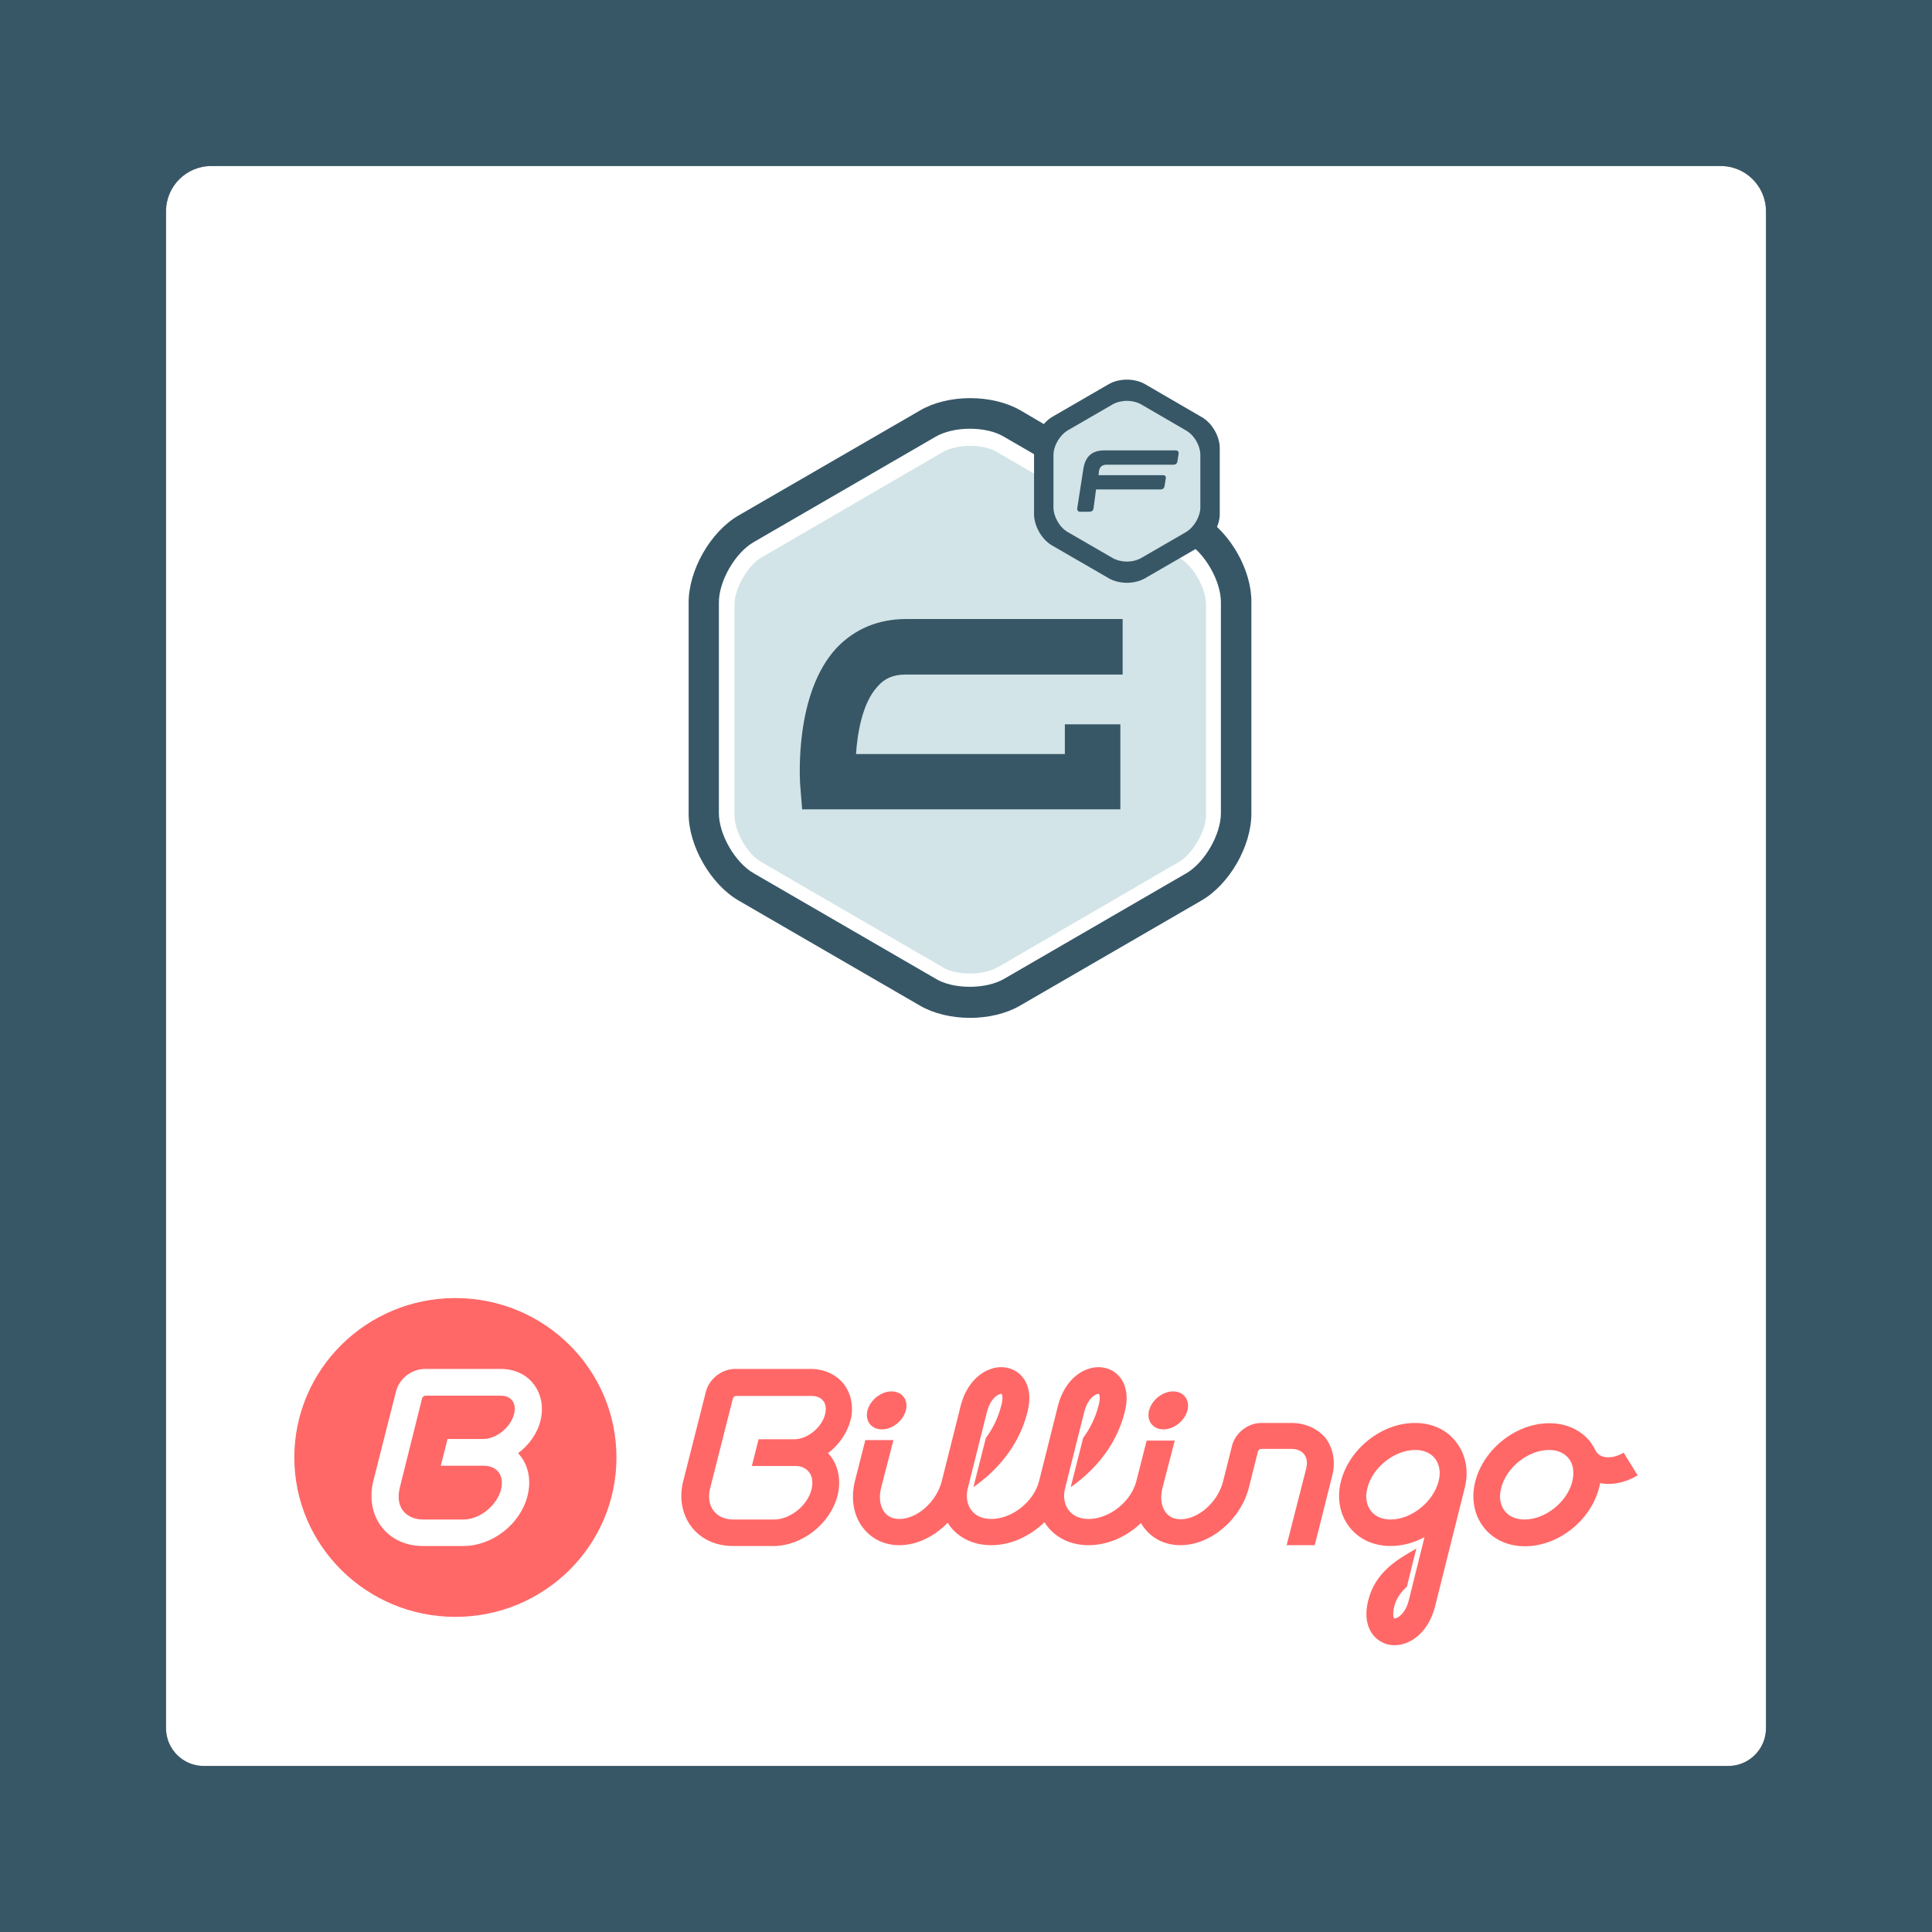 <?xml version="1.0" encoding="UTF-8"?>
<svg width="256px" height="256px" viewBox="0 0 256 256" version="1.1" xmlns="http://www.w3.org/2000/svg" xmlns:xlink="http://www.w3.org/1999/xlink">
    <title>icon</title>
    <g id="Page-1" stroke="none" stroke-width="1" fill="none" fill-rule="evenodd">
        <g id="icon" fill-rule="nonzero">
            <g>
                <rect id="Rectangle" fill="#375767" x="0" y="0" width="256" height="256"></rect>
                <g id="Rectangle-2" transform="translate(22, 22)">
                    <g id="path-1-link" fill="#000000">
                        <path d="M6,0 L206,0 C209.314,0 212,2.686 212,6 L212,207 C212,209.761 209.761,212 207,212 L5,212 C2.239,212 0,209.761 0,207 L0,6 C0,2.686 2.686,0 6,0 Z" id="path-1"></path>
                    </g>
                    <g id="path-1-link" fill="#FFFFFF">
                        <path d="M6,0 L206,0 C209.314,0 212,2.686 212,6 L212,207 C212,209.761 209.761,212 207,212 L5,212 C2.239,212 0,209.761 0,207 L0,6 C0,2.686 2.686,0 6,0 Z" id="path-1"></path>
                    </g>
                </g>
                <g id="billingo_logo_2015-horiz" transform="translate(39, 172)" fill="#FF6867">
                    <path d="M68.428,9.391 L58.402,9.391 C56.648,9.391 54.965,10.703 54.535,12.404 L51.527,24.276 C50.954,26.508 51.384,28.741 52.673,30.371 C53.926,31.966 55.86,32.852 58.116,32.852 L63.487,32.852 C67.283,32.852 71.007,29.911 71.973,26.19 C72.475,24.205 72.117,22.256 70.971,20.838 C70.899,20.732 70.792,20.661 70.72,20.555 C72.152,19.456 73.227,17.932 73.692,16.231 C74.158,14.459 73.8,12.687 72.797,11.376 C71.794,10.136 70.219,9.391 68.428,9.391 Z M68.178,23.035 C68.643,23.602 68.751,24.418 68.536,25.339 C67.999,27.501 65.707,29.344 63.559,29.344 L58.187,29.344 C57.077,29.344 56.146,28.954 55.574,28.21 C54.965,27.43 54.786,26.331 55.108,25.162 L58.116,13.29 C58.152,13.148 58.367,12.971 58.51,12.971 L68.536,12.971 C69.216,12.971 69.718,13.183 70.076,13.609 C70.434,14.034 70.505,14.707 70.326,15.416 C69.897,17.117 68.07,18.641 66.352,18.712 C66.352,18.712 66.316,18.712 66.316,18.712 L66.316,18.712 C66.28,18.712 66.244,18.712 66.208,18.712 L61.518,18.712 L60.622,22.256 L60.622,22.256 L66.208,22.256 C66.244,22.256 66.316,22.256 66.352,22.256 C67.068,22.22 67.748,22.504 68.178,23.035 Z" id="Shape"></path>
                    <path d="M178,23.496 L176.138,20.484 C175.207,21.051 174.204,21.228 173.417,21.015 C172.951,20.874 172.629,20.59 172.414,20.2 L172.414,20.2 C172.235,19.81 171.984,19.421 171.734,19.066 C170.48,17.471 168.547,16.586 166.291,16.586 C161.887,16.586 157.59,19.988 156.48,24.311 C155.907,26.579 156.336,28.777 157.625,30.407 C158.879,32.002 160.812,32.888 163.068,32.888 C167.473,32.888 171.769,29.485 172.88,25.162 C172.951,24.949 172.987,24.737 173.023,24.524 C173.417,24.595 173.775,24.63 174.169,24.63 C175.386,24.63 176.747,24.24 178,23.496 Z M169.335,24.311 C168.654,27.04 165.754,29.344 162.997,29.344 C161.887,29.344 160.956,28.954 160.383,28.21 C159.774,27.43 159.595,26.331 159.917,25.162 C160.597,22.433 163.498,20.129 166.255,20.129 C167.365,20.129 168.296,20.519 168.869,21.263 C169.478,22.008 169.621,23.106 169.335,24.311 Z" id="Shape"></path>
                    <path d="M132.13,16.55 L128.12,16.55 C126.365,16.55 124.682,17.861 124.253,19.562 L123.071,24.276 C122.391,27.005 119.813,29.308 117.449,29.308 C116.626,29.308 115.945,29.025 115.48,28.422 C114.871,27.643 114.692,26.438 115.05,25.091 L116.661,18.889 L112.937,18.889 L111.577,24.24 C111.577,24.24 111.577,24.24 111.577,24.24 L111.577,24.24 C110.896,26.969 107.996,29.273 105.239,29.273 C104.129,29.273 103.198,28.883 102.625,28.139 C102.016,27.359 101.837,26.26 102.159,25.091 L102.159,25.091 L104.666,15.097 C104.917,14.034 105.489,13.183 106.134,12.829 C106.42,12.687 106.564,12.687 106.599,12.687 C106.671,12.758 106.85,13.219 106.564,14.247 C106.134,15.912 105.418,17.33 104.523,18.535 L102.875,25.055 C105.597,23.142 108.82,19.952 110.037,15.097 C110.753,12.262 109.751,10.773 109.07,10.136 C108.139,9.25 106.743,8.931 105.418,9.32 C103.413,9.888 101.837,11.73 101.193,14.247 L98.686,24.24 C98.006,26.969 95.105,29.273 92.348,29.273 C91.238,29.273 90.307,28.883 89.734,28.139 C89.125,27.359 88.946,26.26 89.269,25.091 L89.269,25.091 L91.775,15.097 C92.026,14.034 92.599,13.183 93.243,12.829 C93.53,12.687 93.673,12.687 93.709,12.687 C93.78,12.758 93.959,13.219 93.673,14.247 C93.243,15.912 92.527,17.33 91.632,18.535 L89.985,25.055 C92.706,23.142 95.929,19.952 97.146,15.097 C97.862,12.262 96.86,10.773 96.179,10.136 C95.248,9.25 93.852,8.931 92.527,9.32 C90.522,9.888 88.946,11.73 88.302,14.247 L85.795,24.24 C85.115,26.969 82.537,29.273 80.173,29.273 C79.35,29.273 78.669,28.989 78.204,28.387 C77.595,27.607 77.416,26.402 77.774,25.055 L79.386,18.818 L75.662,18.818 L74.301,24.169 C73.692,26.544 74.086,28.883 75.411,30.513 C76.557,31.966 78.24,32.746 80.173,32.746 C82.501,32.746 84.828,31.576 86.583,29.769 C86.69,29.946 86.798,30.088 86.905,30.265 C88.159,31.86 90.092,32.746 92.348,32.746 C94.962,32.746 97.504,31.541 99.402,29.698 C99.51,29.911 99.653,30.088 99.796,30.265 C101.049,31.86 102.983,32.746 105.239,32.746 C107.781,32.746 110.323,31.612 112.185,29.804 C112.329,30.052 112.472,30.3 112.651,30.513 C113.797,31.966 115.48,32.746 117.413,32.746 C121.424,32.746 125.434,29.344 126.509,25.02 L127.69,20.307 C127.726,20.165 127.941,19.988 128.084,19.988 L132.13,19.988 C132.847,19.988 133.419,20.236 133.778,20.661 C134.171,21.157 134.279,21.831 134.064,22.646 L131.486,32.746 L135.21,32.746 L137.537,23.496 C138.003,21.653 137.645,19.846 136.606,18.499 C135.568,17.294 133.957,16.55 132.13,16.55 Z" id="Path"></path>
                    <path d="M148.494,16.55 C144.09,16.55 139.793,19.952 138.683,24.276 C138.11,26.508 138.54,28.741 139.829,30.371 C141.082,31.966 143.016,32.852 145.272,32.852 C146.812,32.852 148.351,32.427 149.748,31.683 L149.497,32.71 L149.497,32.71 L148.28,37.601 L147.671,40.046 C147.42,41.109 146.847,41.96 146.203,42.314 C145.916,42.456 145.773,42.456 145.737,42.456 C145.666,42.385 145.487,41.924 145.737,40.897 C146.024,39.763 146.632,38.948 147.42,38.239 L148.674,33.171 C148.602,33.206 148.566,33.242 148.53,33.277 C146.167,34.624 143.231,36.325 142.3,40.046 C141.44,43.413 142.98,45.398 144.878,45.894 C145.164,45.965 145.487,46 145.773,46 C147.922,46 150.285,44.263 151.144,40.897 L155.083,25.162 C155.656,22.929 155.226,20.696 153.937,19.066 C152.684,17.436 150.75,16.55 148.494,16.55 Z M145.272,29.344 C144.162,29.344 143.231,28.954 142.658,28.21 C142.049,27.43 141.87,26.331 142.192,25.162 C142.873,22.433 145.773,20.129 148.53,20.129 C149.64,20.129 150.571,20.519 151.144,21.263 C151.753,22.043 151.932,23.142 151.61,24.311 C150.894,27.04 147.993,29.344 145.272,29.344 Z" id="Shape"></path>
                    <path d="M115.158,17.401 C116.554,17.401 117.986,16.267 118.344,14.884 C118.702,13.502 117.843,12.368 116.447,12.368 C115.05,12.368 113.618,13.502 113.26,14.884 C112.902,16.267 113.761,17.401 115.158,17.401 Z" id="Path"></path>
                    <path d="M77.846,17.401 C79.242,17.401 80.675,16.267 81.033,14.884 C81.391,13.502 80.531,12.368 79.135,12.368 C77.738,12.368 76.306,13.502 75.948,14.884 C75.59,16.267 76.449,17.401 77.846,17.401 Z" id="Path"></path>
                    <path d="M21.341,-1.24250372e-12 C33.128,-1.24250372e-12 42.683,9.457 42.683,21.122 C42.683,32.787 33.128,42.243 21.341,42.243 C9.555,42.243 5.54010903e-13,32.787 5.54010903e-13,21.122 C5.54010903e-13,9.457 9.555,-1.24250372e-12 21.341,-1.24250372e-12 Z M27.357,9.391 L17.331,9.391 C15.541,9.391 13.893,10.667 13.464,12.404 L13.464,12.404 L10.456,24.276 C9.919,26.508 10.313,28.741 11.602,30.371 C12.855,31.966 14.789,32.852 17.044,32.852 L17.044,32.852 L22.416,32.852 C26.247,32.852 29.971,29.946 30.902,26.19 C31.403,24.205 31.045,22.256 29.899,20.838 C29.828,20.732 29.72,20.661 29.649,20.555 C31.081,19.492 32.191,17.968 32.621,16.231 C33.05,14.459 32.728,12.687 31.69,11.376 C30.723,10.1 29.112,9.391 27.357,9.391 L27.357,9.391 Z M27.357,12.935 C28.002,12.935 28.539,13.148 28.861,13.573 C29.219,13.998 29.291,14.672 29.112,15.381 C28.682,17.082 26.856,18.606 25.137,18.676 L25.137,18.676 L20.303,18.676 L19.408,22.22 L25.101,22.22 C25.925,22.22 26.605,22.504 27.035,23.035 C27.5,23.602 27.608,24.418 27.393,25.339 C26.856,27.501 24.564,29.344 22.416,29.344 L22.416,29.344 L17.044,29.344 C15.934,29.344 15.003,28.918 14.43,28.21 C13.822,27.465 13.679,26.367 13.965,25.162 L13.965,25.162 L16.937,13.254 C16.973,13.112 17.223,12.935 17.331,12.935 L17.331,12.935 Z" id="Combined-Shape"></path>
                </g>
            </g>
            <g id="Gravity-Forms-Color---Alternate-Logo" transform="translate(91.247, 50.302)">
                <path d="M65.422,19.486 L44.143,7.123 C42.296,6.064 39.834,5.445 37.372,5.445 C34.91,5.445 32.448,6.064 30.602,7.123 L9.234,19.486 C5.454,21.782 2.464,26.815 2.464,31.231 L2.464,56.045 C2.464,60.46 5.366,65.582 9.234,67.789 L30.602,80.152 C32.448,81.212 34.91,81.83 37.372,81.83 C39.834,81.83 42.296,81.212 44.143,80.152 L65.51,67.789 C69.291,65.493 72.281,60.46 72.281,56.045 L72.281,31.231 C72.281,26.727 69.379,21.694 65.422,19.486 Z" id="White-Fill" fill="#FFFFFF"></path>
                <path d="M37.303,8.773 C35.977,8.773 34.621,9.076 33.747,9.56 L9.635,23.574 C7.857,24.603 6.078,27.691 6.078,29.749 L6.078,57.748 C6.078,59.866 7.796,62.924 9.635,63.922 L33.747,77.907 C34.561,78.421 35.977,78.694 37.303,78.694 C38.66,78.694 40.016,78.391 40.89,77.907 L65.002,63.892 C66.78,62.863 68.559,59.776 68.559,57.717 L68.559,29.779 C68.559,27.66 66.841,24.603 65.002,23.605 L40.89,9.62 C40.076,9.106 38.75,8.773 37.303,8.773 Z" id="Path" fill="#D2E4E7"></path>
                <path d="M68.267,18.161 C68.147,18.373 68.026,18.585 67.845,18.797 C67.001,19.705 65.976,20.28 64.922,20.916 L65.946,21.521 C68.388,22.944 70.528,26.667 70.528,29.482 L70.528,57.45 C70.528,60.265 68.388,63.988 65.946,65.411 L41.864,79.365 C40.689,80.061 39.031,80.454 37.283,80.454 C35.535,80.454 33.877,80.091 32.702,79.365 L8.62,65.411 C6.149,63.988 4.009,60.265 4.009,57.45 L4.009,29.512 C4.009,26.697 6.149,22.974 8.59,21.551 L32.672,7.597 C33.847,6.901 35.505,6.508 37.253,6.508 C39.001,6.508 40.659,6.871 41.834,7.597 L47.892,11.109 C47.832,10.201 47.862,9.262 47.832,8.324 C47.802,7.597 48.103,7.053 48.525,6.75 L43.944,4.056 C42.136,3.027 39.785,2.452 37.313,2.452 C34.842,2.452 32.491,3.027 30.713,4.056 L6.601,18.01 C2.893,20.159 3.88578059e-16,25.244 3.88578059e-16,29.542 L3.88578059e-16,57.511 C3.88578059e-16,61.809 2.924,66.864 6.601,69.013 L30.683,82.967 C32.461,83.996 34.842,84.571 37.283,84.571 C39.755,84.571 42.106,83.996 43.884,82.967 L67.966,69.013 C71.673,66.864 74.566,61.809 74.566,57.511 L74.566,29.512 C74.627,25.335 71.854,20.401 68.267,18.161 Z" id="stroke-outline" fill="#375767"></path>
                <path d="M28.784,39.077 L57.507,39.077 L57.507,31.722 L28.844,31.722 C25.137,31.722 22.032,33.023 19.621,35.535 C13.955,41.619 14.769,53.061 14.769,53.545 L15.04,56.935 L57.206,56.935 L57.206,45.675 L49.852,45.675 L49.852,49.61 L22.183,49.61 C22.334,47.189 22.937,42.891 25.046,40.651 C25.981,39.561 27.156,39.077 28.784,39.077 Z" id="Fill-21" fill="#375767"></path>
                <path d="M67.96,4.949 L60.46,0.591 C59.809,0.218 58.941,-7.21644966e-16 58.073,-7.21644966e-16 C57.205,-7.21644966e-16 56.338,0.218 55.687,0.591 L48.156,4.949 C46.823,5.758 45.769,7.532 45.769,9.088 L45.769,17.834 C45.769,19.39 46.792,21.195 48.156,21.974 L55.687,26.331 C56.338,26.704 57.205,26.922 58.073,26.922 C58.941,26.922 59.809,26.704 60.46,26.331 L67.991,21.974 C69.323,21.164 70.377,19.39 70.377,17.834 L70.377,9.088 C70.377,7.501 69.354,5.727 67.96,4.949 Z" id="stroke-F" fill="#375767"></path>
                <path d="M65.893,6.728 L59.961,3.281 C59.446,2.986 58.76,2.813 58.073,2.813 C57.387,2.813 56.7,2.986 56.186,3.281 L50.229,6.728 C49.174,7.368 48.341,8.771 48.341,10.002 L48.341,16.92 C48.341,18.151 49.15,19.579 50.229,20.194 L56.186,23.641 C56.7,23.937 57.387,24.109 58.073,24.109 C58.76,24.109 59.446,23.937 59.961,23.641 L65.918,20.194 C66.972,19.554 67.805,18.151 67.805,16.92 L67.805,10.002 C67.805,8.747 66.996,7.343 65.893,6.728 Z" id="Fill-22" fill="#D2E4E7"></path>
                <path d="M53.655,17.023 C53.625,17.354 53.415,17.504 53.085,17.504 L51.916,17.504 C51.587,17.504 51.467,17.354 51.497,17.023 L52.306,11.815 C52.546,10.31 53.325,9.377 55.093,9.377 L64.505,9.377 C64.834,9.377 64.954,9.528 64.924,9.859 L64.774,10.792 C64.744,11.123 64.535,11.274 64.205,11.274 L55.363,11.274 C54.794,11.274 54.464,11.575 54.374,12.116 L54.314,12.658 L62.826,12.658 C63.156,12.658 63.276,12.809 63.216,13.14 L63.066,14.073 C63.036,14.404 62.826,14.554 62.497,14.554 L53.985,14.554 L53.655,17.023 Z" id="Path" fill="#375767"></path>
            </g>
        </g>
    </g>
</svg>